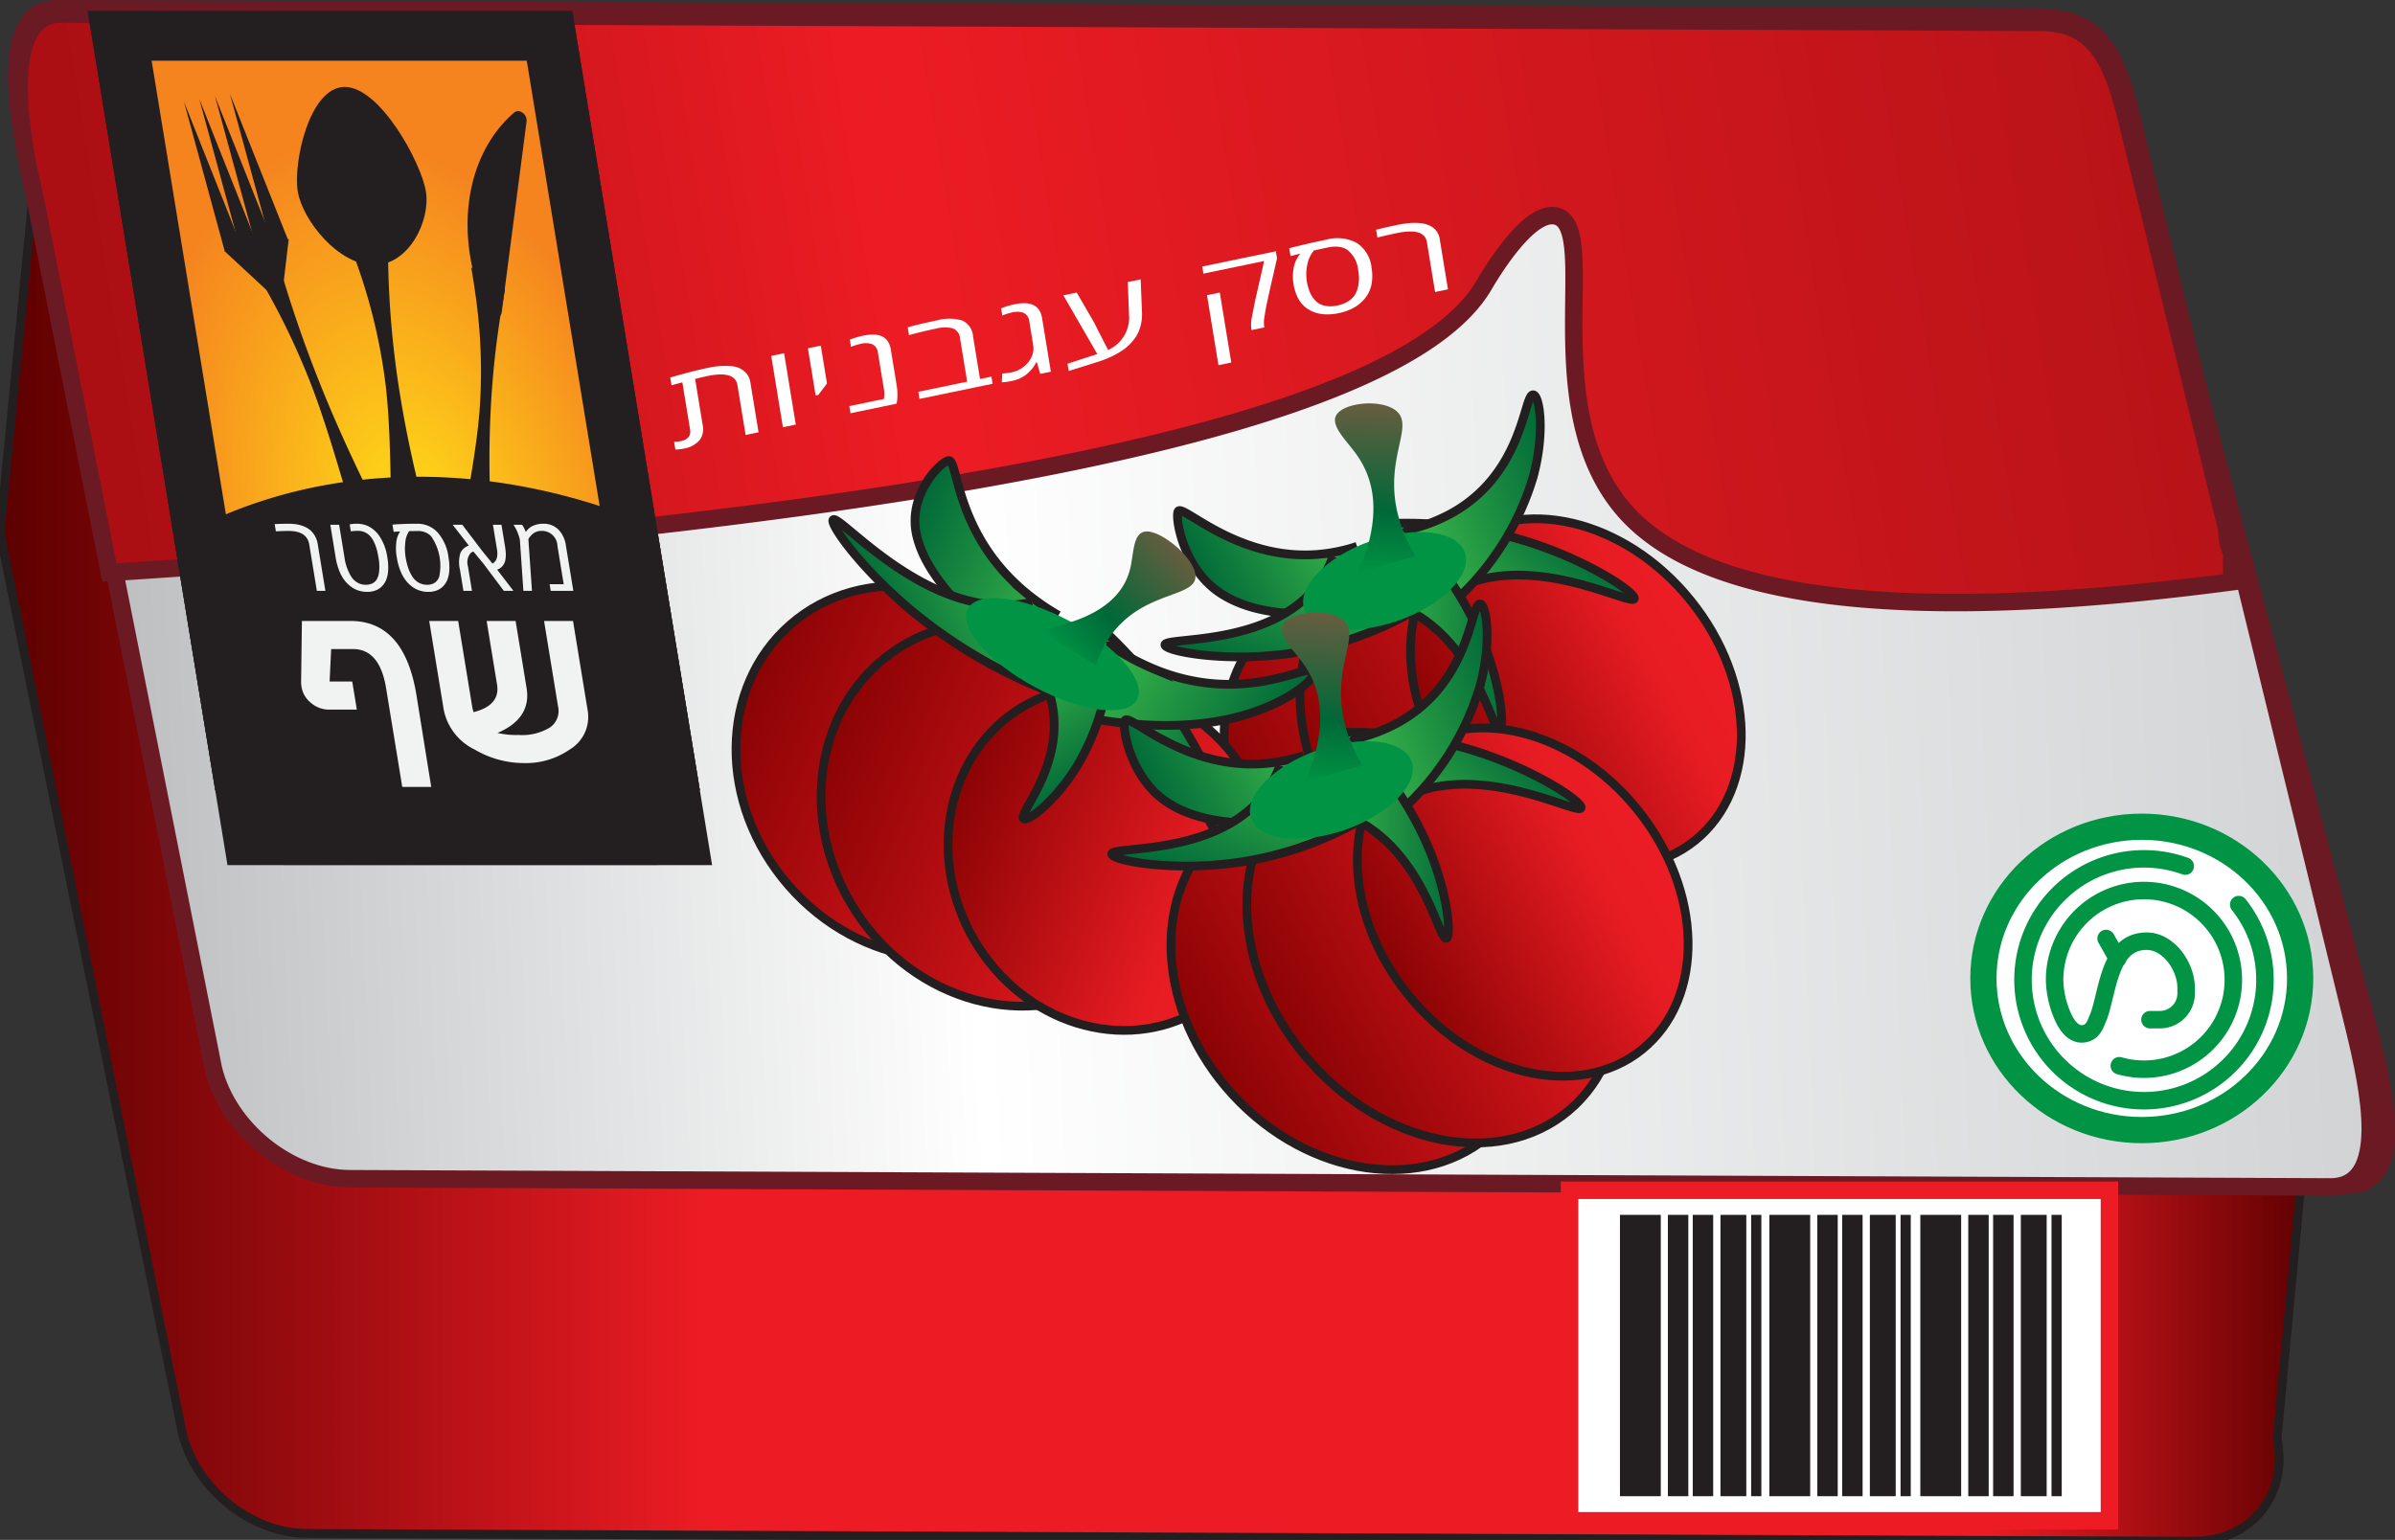 <svg xmlns="http://www.w3.org/2000/svg" xmlns:xlink="http://www.w3.org/1999/xlink" viewBox="0 0 273.996 176.219"><rect x="0" y="0" width="273.996" height="176.219" fill="#333333" stroke="none"/><defs><style>.a,.ap,.aq,.c{fill:none;}.aa,.ab,.ac,.ad,.ae,.af,.ag,.b,.c,.g,.h,.i,.j,.k,.l,.m,.n,.q,.r,.s,.t,.u,.v,.w,.x,.z{stroke:#231f20;}.aa,.ab,.ac,.ad,.ae,.af,.ag,.an,.ao,.ap,.b,.c,.d,.e,.f,.g,.h,.i,.j,.k,.l,.m,.n,.q,.r,.s,.t,.u,.v,.w,.x,.z{stroke-miterlimit:10;}.b{fill:url(#a);}.d,.e,.f{stroke:#6b1a24;}.an,.ap,.aq,.d,.e,.f{stroke-width:2px;}.d{fill:url(#b);}.e{fill:url(#c);}.f{fill:url(#d);}.g{fill:url(#e);}.h{fill:url(#f);}.i{fill:url(#g);}.j{fill:url(#h);}.k{fill:url(#i);}.l{fill:url(#j);}.m{fill:url(#k);}.n{fill:url(#l);}.o{fill:#009444;}.p{fill:url(#m);}.q{fill:url(#n);}.r{fill:url(#o);}.s{fill:url(#p);}.t{fill:url(#q);}.u{fill:url(#r);}.v{fill:url(#s);}.w{fill:url(#t);}.x{fill:url(#u);}.y{fill:url(#v);}.z{fill:url(#w);}.aa{fill:url(#x);}.ab{fill:url(#y);}.ac{fill:url(#z);}.ad{fill:url(#aa);}.ae{fill:url(#ab);}.af{fill:url(#ac);}.ag{fill:url(#ad);}.ah{fill:url(#ae);}.ai{clip-path:url(#af);}.aj{fill:#231f20;}.ak{fill:url(#ag);}.al{fill:#f1f2f2;}.am,.an,.ao{fill:#fff;}.an{stroke:#ed1c24;}.ao,.ap,.aq{stroke:#009444;}.ao{stroke-width:3px;}.ap,.aq{stroke-linecap:round;}.aq{stroke-linejoin:round;}</style><linearGradient id="a" y1="91.685" x2="264.93" y2="91.685" gradientUnits="userSpaceOnUse"><stop offset="0" stop-color="#5c0000"/><stop offset="0.306" stop-color="#ed1c24"/><stop offset="0.857" stop-color="#ed1c24"/><stop offset="1" stop-color="#5c0000"/></linearGradient><linearGradient id="b" x1="67.877" y1="76.526" x2="331.276" y2="76.526" gradientTransform="matrix(1, 0, 0.065, 1.009, -67.169, -8.881)" gradientUnits="userSpaceOnUse"><stop offset="0.026" stop-color="#ab0f14"/><stop offset="0.398" stop-color="#ed1c24"/><stop offset="1" stop-color="#b71318"/></linearGradient><linearGradient id="c" x1="70.346" y1="76.889" x2="333.744" y2="76.889" gradientTransform="matrix(1, 0, 0.043, 1.009, -68.454, -9.118)" gradientUnits="userSpaceOnUse"><stop offset="0.026" stop-color="#bcbec0"/><stop offset="0.398" stop-color="#fff"/><stop offset="1" stop-color="#d1d3d4"/></linearGradient><linearGradient id="d" x1="170.084" y1="32.616" x2="415.329" y2="32.616" gradientTransform="matrix(1, 0, 0.163, 0.997, -169.562, 2.754)" xlink:href="#b"/><linearGradient id="e" x1="583.753" y1="73.437" x2="624.821" y2="73.437" gradientTransform="matrix(0.884, 0.339, -0.263, 1.028, -353.478, -191.837)" gradientUnits="userSpaceOnUse"><stop offset="0" stop-color="#8b0304"/><stop offset="0.99" stop-color="#ec1c24"/><stop offset="1" stop-color="#e71c23"/><stop offset="1" stop-color="#fff"/></linearGradient><linearGradient id="f" x1="594.02" y1="73.192" x2="635.089" y2="73.192" gradientTransform="matrix(0.898, 0.297, -0.215, 1.039, -366.364, -174.142)" xlink:href="#e"/><linearGradient id="g" x1="608.736" y1="72.044" x2="645.014" y2="72.044" gradientTransform="matrix(0.904, 0.281, -0.196, 1.043, -371.995, -172.177)" gradientUnits="userSpaceOnUse"><stop offset="0" stop-color="#8b0304"/><stop offset="0.76" stop-color="#e71c23"/><stop offset="0.99" stop-color="#ec1c24"/><stop offset="1" stop-color="#fff"/></linearGradient><linearGradient id="h" x1="593.276" y1="46.847" x2="611.878" y2="46.847" gradientTransform="matrix(0.879, -0.349, 0.503, 0.934, -407.293, 230.968)" gradientUnits="userSpaceOnUse"><stop offset="0" stop-color="#006838"/><stop offset="0.995" stop-color="#39b54a"/></linearGradient><linearGradient id="i" x1="917.094" y1="900.677" x2="934.271" y2="900.677" gradientTransform="matrix(0.206, -0.931, 0.992, 0.357, -936.042, 610.845)" xlink:href="#h"/><linearGradient id="j" x1="-966.188" y1="1154.327" x2="-948.651" y2="1154.327" gradientTransform="matrix(-0.623, 0.678, -0.799, -0.732, 498.082, 1558.501)" xlink:href="#h"/><linearGradient id="k" x1="-767.028" y1="-271.498" x2="-749.584" y2="-271.498" gradientTransform="matrix(-1.05, 0.191, 0.276, 0.808, -551.226, 421.33)" xlink:href="#h"/><linearGradient id="l" x1="-382.902" y1="1942.648" x2="-368.651" y2="1942.648" gradientTransform="matrix(-1.013, -0.193, 0.034, -0.978, -280.838, 1899.851)" xlink:href="#h"/><linearGradient id="m" x1="169.257" y1="-389.031" x2="169.257" y2="-412.296" gradientTransform="matrix(1.473, 0.075, 0.094, 0.838, -54.201, 379.095)" gradientUnits="userSpaceOnUse"><stop offset="0" stop-color="#009444"/><stop offset="0.378" stop-color="#006838"/><stop offset="1" stop-color="#675d3f"/></linearGradient><linearGradient id="n" x1="-124.113" y1="272.356" x2="-83.044" y2="272.356" gradientTransform="matrix(0.396, 0.994, -0.834, 0.426, 373.199, 75.436)" xlink:href="#e"/><linearGradient id="o" x1="-113.845" y1="272.11" x2="-72.777" y2="272.11" gradientTransform="matrix(0.533, 0.928, -0.765, 0.54, 372.814, 32.82)" xlink:href="#e"/><linearGradient id="p" x1="-99.129" y1="270.962" x2="-62.852" y2="270.962" gradientTransform="matrix(0.612, 0.878, -0.715, 0.605, 370.327, 5.499)" xlink:href="#g"/><linearGradient id="q" x1="-114.589" y1="245.766" x2="-95.987" y2="245.766" gradientTransform="matrix(0.951, 0.491, -0.35, 0.868, 298.933, -97.299)" xlink:href="#h"/><linearGradient id="r" x1="299.107" y1="502.262" x2="316.285" y2="502.262" gradientTransform="matrix(0.892, -0.325, 0.48, 0.943, -406.642, -304.292)" xlink:href="#h"/><linearGradient id="s" x1="-235.803" y1="1239.062" x2="-218.266" y2="1239.062" gradientTransform="matrix(-1.013, -0.124, -0.037, -0.99, -52.069, 1282.014)" xlink:href="#h"/><linearGradient id="t" x1="-165.838" y1="122.286" x2="-148.394" y2="122.286" gradientTransform="matrix(-0.957, -0.703, -0.425, 0.629, 38.322, -108.591)" xlink:href="#h"/><linearGradient id="u" x1="115.118" y1="1401.706" x2="129.369" y2="1401.706" gradientTransform="matrix(-0.626, -0.874, 0.797, -0.481, -919.434, 863.996)" xlink:href="#h"/><linearGradient id="v" x1="-220.642" y1="162.372" x2="-220.642" y2="139.106" gradientTransform="matrix(1.073, 1.164, -0.588, 0.506, 453.384, 249.119)" xlink:href="#m"/><linearGradient id="w" x1="565.98" y1="92.415" x2="607.049" y2="92.415" gradientTransform="matrix(0.884, 0.339, -0.263, 1.028, -338.869, -181.385)" xlink:href="#e"/><linearGradient id="x" x1="576.247" y1="92.169" x2="617.316" y2="92.169" gradientTransform="matrix(0.898, 0.297, -0.215, 1.039, -352.407, -164.639)" xlink:href="#e"/><linearGradient id="y" x1="590.964" y1="91.021" x2="627.241" y2="91.021" gradientTransform="matrix(0.904, 0.281, -0.196, 1.043, -358.298, -163.03)" xlink:href="#g"/><linearGradient id="z" x1="575.504" y1="65.825" x2="594.106" y2="65.825" xlink:href="#h"/><linearGradient id="aa" x1="891.104" y1="899.938" x2="908.282" y2="899.938" gradientTransform="matrix(0.206, -0.931, 0.992, 0.357, -936.042, 610.845)" xlink:href="#h"/><linearGradient id="ab" x1="-942.541" y1="1143.518" x2="-925.004" y2="1143.518" gradientTransform="matrix(-0.623, 0.678, -0.799, -0.732, 498.082, 1558.501)" xlink:href="#h"/><linearGradient id="ac" x1="-754.241" y1="-244.891" x2="-736.797" y2="-244.891" gradientTransform="matrix(-1.05, 0.191, 0.276, 0.808, -551.226, 421.33)" xlink:href="#h"/><linearGradient id="ad" x1="-377.74" y1="1917.165" x2="-363.489" y2="1917.165" gradientTransform="matrix(-1.013, -0.193, 0.034, -0.978, -280.838, 1899.851)" xlink:href="#h"/><linearGradient id="ae" x1="163.27" y1="-359.941" x2="163.27" y2="-383.207" xlink:href="#m"/><clipPath id="af"><polygon class="a" points="81.467 99.005 26.025 99.005 10.03 1.263 65.472 1.263 81.467 99.005"/></clipPath><radialGradient id="ag" cx="687.163" cy="99.055" r="42.476" gradientTransform="matrix(0.675, 0, 0.172, 1.053, -433.445, -43.704)" gradientUnits="userSpaceOnUse"><stop offset="0" stop-color="#ffde17"/><stop offset="1" stop-color="#f5841f"/></radialGradient></defs><path class="b" d="M260.51,164.58c1.32,6.51-2.98,11.82-9.56,11.79l-215.83-.89c-6.57-.03-13.03-5.37-14.35-11.89L0,61l.63-6.42,4.63-47.58,8.55,42.23,12.22,60.36a15.425,15.425,0,0,0,14.35,11.89l211.59.87,4.24.02a9.446,9.446,0,0,0,8.72-4.93Z"/><line class="c" x1="262.93" y1="117.44" x2="262.93" y2="117.43"/><path class="d" d="M268.539,135.609l-226.57-.94c-6.906-.029-14.051-5.691-15.88-12.584l-22.231-100.68C2.03,14.513-.397.971,6.509,1l226.57.94c6.906.029,8.557,5.588,10.385,12.48L270.9,117.44C272.728,124.332,275.444,135.638,268.539,135.609Z"/><path class="e" d="M266.563,135.831l-226.549-.941c-6.905-.029-13.926-5.695-15.603-12.592L4.392,21.554C2.715,14.658.586,1.107,7.491,1.136l226.549.941c6.905.029,8.434,5.591,10.111,12.488l25.173,103.086C271.001,124.547,273.468,135.86,266.563,135.831Z"/><path class="f" d="M255.309,64.006a3.441,3.441,0,0,1,.054-.495c-.092-.281-.176-.563-.273-.843a5.496,5.496,0,0,1-.326-2.043L243.638,15.045C241.958,8.143,240.428,2.578,233.524,2.558L6.979,1.611c-6.905-.03-4.777,13.524-3.099,20.416l8.638,43.494c116.493-7.5,150.186-20.984,157.202-32.803.51-.858,5.129-8.866,8.364-7.979,5.088,1.396-2.516,22.331,7.959,33.91,2.441,2.693,6.102,5.146,11.623,6.981,10.713,3.578,28.429,4.821,57.734.941C255.341,65.723,255.303,64.87,255.309,64.006Z"/><ellipse class="g" cx="161.124" cy="88.489" rx="19.012" ry="23.286" transform="translate(-17.336 132.572) rotate(-42.651)"/><ellipse class="h" cx="170.03" cy="84.673" rx="19.068" ry="24.138" transform="translate(-14.665 129.03) rotate(-39.977)"/><ellipse class="i" cx="180.288" cy="79.297" rx="16.862" ry="21.697" transform="translate(-9.766 130.982) rotate(-38.955)"/><path class="j" d="M156.601,70.458c-4.018-.627-11.5.964-16.927-2.541-4.454-2.876-5.335-9.077-4.846-9.456.727-.564,7.014,5.814,16.161,4.962a19.433,19.433,0,0,0,4.257-.897"/><path class="k" d="M162.471,69.502a39.737,39.737,0,0,1-17.29,5.538c-6.451.522-11.825-.584-11.905-1.232-.119-.964,11.617.271,17.197-6.551a12.253,12.253,0,0,0,2.029-3.6"/><path class="l" d="M157.357,60.006a46.25,46.25,0,0,1,18.942,2.497c6.337,2.246,10.889,5.426,10.658,6.011-.343.87-10.84-5.073-19.333-1.598a13.22,13.22,0,0,0-3.617,2.216"/><path class="m" d="M167.004,68.247a31.206,31.206,0,0,0,8.414-13.733c1.36-5.086.719-9.286-.019-9.333-1.097-.07-1.055,9.129-9.569,13.685a19.916,19.916,0,0,1-4.385,1.684"/><path class="n" d="M160.688,60.273a39.204,39.204,0,0,1,9.136,13.551c2.004,5.144,2.274,9.517,1.703,9.618-.849.151-2.508-9.332-10.034-13.419a15.077,15.077,0,0,0-3.754-1.423"/><ellipse class="o" cx="158.399" cy="66.468" rx="9.738" ry="4.817" transform="translate(-13.1 56.651) rotate(-19.488)"/><path class="p" d="M155.391,65.48c2.894-6.654,1.686-10.801-.175-13.429-1.185-1.674-3.089-3.372-2.307-4.593.874-1.365,4.893-1.806,6.668-.56,2.42,1.699-1.159,5.256.262,11.617a17.227,17.227,0,0,0,2.112,5.132"/><ellipse class="q" cx="105.138" cy="88.355" rx="19.77" ry="22.393" transform="translate(-32.176 90.678) rotate(-41.012)"/><ellipse class="r" cx="114.987" cy="93.18" rx="20.376" ry="22.588" transform="translate(-32.15 77.206) rotate(-32.823)"/><ellipse class="s" cx="127.104" cy="98.229" rx="18.224" ry="20.075" transform="translate(-31.153 70.677) rotate(-27.822)"/><path class="t" d="M115.877,75.558c-2.592-3.394-9.593-8.284-10.999-14.244-1.154-4.892,3.057-8.778,3.732-8.601,1.003.263.805,8.369,8.502,14.914a27.026,27.026,0,0,0,3.976,2.786"/><path class="u" d="M121.139,79.547A56.628,56.628,0,0,1,103.493,69.212c-5.366-4.657-8.623-9.334-8.173-9.731.668-.591,8.709,9.012,18.373,9.74a14.785,14.785,0,0,0,4.396-.315"/><path class="v" d="M124.696,70.72a54.587,54.587,0,0,1,12.581,15.76c3.098,6.004,4.087,11.128,3.448,11.255-.949.189-4.327-10.907-13.59-15.593a19.149,19.149,0,0,0-4.525-1.615"/><path class="w" d="M125.611,82.358c4.487.72,11.131,1.256,17.288-.69,5.054-1.597,7.871-4.262,7.342-4.85-.787-.874-8.006,3.925-18.138-.217a28.694,28.694,0,0,1-4.696-2.477"/><path class="x" d="M127.045,73.403a27.447,27.447,0,0,1-3.664,13.999c-2.515,4.196-5.755,6.668-6.273,6.284-.771-.57,5.429-6.751,2.87-14.616a15.098,15.098,0,0,0-1.762-3.604"/><ellipse class="o" cx="120.403" cy="74.864" rx="4.266" ry="10.995" transform="translate(-2.531 145.496) rotate(-61.752)"/><path class="y" d="M118.872,72.055c7.468-1.238,9.809-4.309,10.451-7.092.409-1.772.285-4.106,1.848-4.141,1.747-.039,5.182,2.802,5.563,4.802.52,2.729-5.033,1.838-8.956,6.219a11.975,11.975,0,0,0-2.423,4.272"/><ellipse class="z" cx="155.041" cy="112.425" rx="19.012" ry="23.286" transform="translate(-35.162 134.782) rotate(-42.651)"/><ellipse class="aa" cx="163.947" cy="108.609" rx="19.068" ry="24.138" transform="translate(-31.465 130.715) rotate(-39.977)"/><ellipse class="ab" cx="174.206" cy="103.233" rx="16.862" ry="21.697" transform="translate(-26.167 132.48) rotate(-38.955)"/><path class="ac" d="M150.518,94.394c-4.018-.627-11.5.964-16.927-2.541-4.454-2.876-5.335-9.077-4.846-9.456.727-.564,7.014,5.814,16.161,4.962a19.433,19.433,0,0,0,4.257-.897"/><path class="ad" d="M156.388,93.439a39.737,39.737,0,0,1-17.29,5.538c-6.451.522-11.825-.584-11.905-1.232-.119-.964,11.617.271,17.197-6.551A12.253,12.253,0,0,0,146.42,87.595"/><path class="ae" d="M151.274,83.943A46.25,46.25,0,0,1,170.216,86.44c6.337,2.246,10.889,5.426,10.658,6.011-.343.87-10.84-5.073-19.333-1.598a13.22,13.22,0,0,0-3.617,2.215"/><path class="af" d="M160.921,92.184a31.206,31.206,0,0,0,8.414-13.733c1.36-5.086.719-9.286-.019-9.333-1.097-.07-1.055,9.129-9.569,13.685a19.917,19.917,0,0,1-4.385,1.684"/><path class="ag" d="M154.605,84.209a39.204,39.204,0,0,1,9.136,13.551c2.004,5.144,2.274,9.517,1.703,9.618-.849.151-2.508-9.332-10.034-13.419a15.076,15.076,0,0,0-3.754-1.423"/><ellipse class="o" cx="152.316" cy="90.405" rx="9.738" ry="4.817" transform="translate(-21.434 55.993) rotate(-19.488)"/><path class="ah" d="M149.308,89.416c2.894-6.654,1.686-10.801-.175-13.429-1.185-1.674-3.089-3.372-2.307-4.593.874-1.365,4.893-1.806,6.668-.56,2.42,1.699-1.159,5.256.262,11.617a17.227,17.227,0,0,0,2.112,5.132"/><g class="ai"><polygon class="aj" points="80.066 90.444 24.624 90.444 10.03 1.263 65.472 1.263 80.066 90.444"/><polygon class="aj" points="80.066 90.444 24.624 90.444 10.03 1.263 65.472 1.263 80.066 90.444"/><polygon class="ak" points="77.837 114.342 34.922 114.342 17.346 6.946 60.262 6.946 77.837 114.342"/><ellipse class="aj" cx="59.052" cy="122.834" rx="61.138" ry="72.73" transform="matrix(0.77, -0.638, 0.638, 0.77, -64.777, 65.898)"/></g><path class="al" d="M47.64,79.527,49.333,90.05H46.019L44.169,78.743q-.731-4.463-3.783-4.465h-2.5L37.709,77.99h2.587l.526,3.218h-3.168a3.173,3.173,0,0,1-2.057-.754,2.957,2.957,0,0,1-1.104-1.856,3.678,3.678,0,0,1-.046-.463l.092-7.074H40.092Q46.254,71.061,47.64,79.527Z"/><path class="al" d="M67.22,81.237a4.342,4.342,0,0,1-2.069,4.552,8.767,8.767,0,0,1-5.175,1.536,11.116,11.116,0,0,1-5.648-1.536,6.469,6.469,0,0,1-3.56-4.552l-1.665-10.177H52.416l1.599,9.771a3.166,3.166,0,0,0,.168.667q3.069-.784,2.681-3.16l-1.191-7.277h3.313l1.258,7.683q.567,3.472-3.325,5.132a9.346,9.346,0,0,0,2.424.231,6.098,6.098,0,0,0,3.57-.855,2.298,2.298,0,0,0,.928-2.42l-1.599-9.771h3.313Z"/><path class="al" d="M31.424,59.976c.544-.026,1.033-.041,1.469-.041a6.398,6.398,0,0,1,1.097.079,3.805,3.805,0,0,1,.851.255,2.631,2.631,0,0,1,.709.451,2.717,2.717,0,0,1,.811,1.618l.864,5.276h-.976l-.866-5.288q-.255-1.566-2.36-1.565c-.423,0-.911.014-1.462.042Z"/><path class="al" d="M42.375,61.383a1.92,1.92,0,0,0-.606-.458,1.873,1.873,0,0,0-.825-.175,4.764,4.764,0,0,0-.808.059l-.131-.798a3.801,3.801,0,0,1,.826-.076,3.121,3.121,0,0,1,.939.141,2.852,2.852,0,0,1,.858.449,3.528,3.528,0,0,1,.735.758,5.889,5.889,0,0,1,.958,2.552,6.315,6.315,0,0,1,.085,1.45,3.393,3.393,0,0,1-.24,1.103,2.28,2.28,0,0,1-.52.756,2.02,2.02,0,0,1-.738.448,2.785,2.785,0,0,1-.905.142,3.229,3.229,0,0,1-.952-.142,3.01,3.01,0,0,1-.884-.448,3.627,3.627,0,0,1-.768-.756,4.659,4.659,0,0,1-.601-1.103,6.938,6.938,0,0,1-.391-1.45l-.619-3.782h1.011l.619,3.782a5.658,5.658,0,0,0,.74,2.115,2.101,2.101,0,0,0,.723.713,1.818,1.818,0,0,0,.935.255,1.7,1.7,0,0,0,.815-.173,1.23,1.23,0,0,0,.483-.461,2.049,2.049,0,0,0,.235-.697,5.412,5.412,0,0,0-.046-1.752q-.083-.511-.192-.925a5.05,5.05,0,0,0-.301-.828A2.83,2.83,0,0,0,42.375,61.383Z"/><path class="al" d="M47.723,59.935a3.134,3.134,0,0,1,2.318.968,5.283,5.283,0,0,1,1.276,2.932,6.316,6.316,0,0,1,.085,1.45,3.419,3.419,0,0,1-.24,1.103,2.28,2.28,0,0,1-.52.756,2.02,2.02,0,0,1-.738.448,2.785,2.785,0,0,1-.905.142,3.225,3.225,0,0,1-.952-.142,3.027,3.027,0,0,1-.885-.448,3.674,3.674,0,0,1-.768-.756,4.73,4.73,0,0,1-.601-1.103,6.999,6.999,0,0,1-.39-1.45,5.837,5.837,0,0,1-.054-1.856,2.64,2.64,0,0,1,.43-1.163l-.745.046-.136-.826Q46.124,59.935,47.723,59.935ZM46.363,62.133a6.095,6.095,0,0,0,.034,1.595,7.857,7.857,0,0,0,.297,1.252,4.538,4.538,0,0,0,.462.973,2.098,2.098,0,0,0,.722.71,1.916,1.916,0,0,0,.987.255,1.509,1.509,0,0,0,.905-.255,1.315,1.315,0,0,0,.488-.713,5.981,5.981,0,0,0-.916-4.555,1.914,1.914,0,0,0-.639-.454,2.02,2.02,0,0,0-.845-.174l-1.051.012A2.725,2.725,0,0,0,46.363,62.133Z"/><path class="al" d="M57.37,60.052l.402,2.457a7.454,7.454,0,0,1,.094.828,3.438,3.438,0,0,1-.05.736,1.432,1.432,0,0,1-.939,1.12l1.86,2.421H57.638l-2.369-3.16-1.111-1.337a1.007,1.007,0,0,0-.312.177,1.615,1.615,0,0,0-.311,1.512l.459,2.809h-.976l-.402-2.456a3.507,3.507,0,0,1,.07-1.905,1.458,1.458,0,0,1,.35-.472,1.718,1.718,0,0,1,.598-.349l-1.847-2.381h1.104l2.219,2.925,1.23,1.52a1.204,1.204,0,0,0,.384-.363,1.353,1.353,0,0,0,.158-.51,2.614,2.614,0,0,0-.028-.763l-.46-2.809Z"/><path class="al" d="M62.112,59.935a2.394,2.394,0,0,1,1.775.669,3.277,3.277,0,0,1,.856,1.841l.847,5.17H63.004l-.124-.757h1.611l-.716-4.373A1.773,1.773,0,0,0,61.905,60.756a1.46,1.46,0,0,0-.528.096,1.414,1.414,0,0,0-.411.232,2.221,2.221,0,0,0-.463.516l-.055.094.41,5.921H59.877L59.478,61.799c-.002-.015-.01-.059-.021-.129a4.756,4.756,0,0,0-.171-.54,4.06,4.06,0,0,0-.322-.715l-.213-.363h.981a3.19,3.19,0,0,1,.401.797h.041a2.008,2.008,0,0,1,.637-.598,2.542,2.542,0,0,1,.553-.217A2.705,2.705,0,0,1,62.112,59.935Z"/><path class="aj" d="M48.723,21.906c.542,3.309-1.903,8.424-5.95,8.424s-8.166-5.115-8.708-8.424S35.389,9.949,39.437,9.949,48.181,18.597,48.723,21.906Z"/><path class="aj" d="M45.584,44.02a130.732,130.732,0,0,0,2.661,12.957H44.732c-.086-4.304-.135-8.726-.599-12.784A64.567,64.567,0,0,0,40.787,30.081q-.583-1.663-1.299-3.459l4.902,1.846q0.0.715.013,1.526A106.788,106.788,0,0,0,45.584,44.02Z"/><path class="aj" d="M60.239,13.919,57.405,35.698c-.11.843-1.168.892-1.568.069a23.091,23.091,0,0,1-2.345-9.833c-.055-5.563,2.014-10.212,5.329-13.05C59.4,12.388,60.348,13.081,60.239,13.919Z"/><path class="aj" d="M56.122,47.218c-.208,4.358-.134,8.404.044,12.034l-2.998-.635c.666-3.853,1.385-7.805,1.686-11.508A61.385,61.385,0,0,0,54.424,33.921q-.211-1.588-.514-3.319l3.865,2.532q-.123.638-.251,1.364A101.321,101.321,0,0,0,56.122,47.218Z"/><polygon class="aj" points="27.73 28.435 26.725 28.611 25.721 28.787 23.383 20.211 21.046 11.636 24.388 20.036 27.73 28.435"/><polygon class="aj" points="31.282 27.807 30.277 27.982 29.272 28.158 26.935 19.583 24.598 11.008 27.94 19.407 31.282 27.807"/><polygon class="aj" points="29.481 28.114 28.476 28.29 27.471 28.465 25.134 19.89 22.797 11.315 26.139 19.715 29.481 28.114"/><polygon class="aj" points="32.984 27.526 31.979 27.702 30.974 27.878 28.637 19.302 26.299 10.727 29.642 19.127 32.984 27.526"/><polygon class="aj" points="32.159 34.742 28.925 31.741 25.691 28.74 29.361 28.048 33.031 27.356 32.595 31.049 32.159 34.742"/><path class="aj" d="M36.75,44.26c1.703,4.228,3.466,8.047,5.123,11.428l-2.3.597c-1.18-3.932-2.365-7.978-3.728-11.62a84.348,84.348,0,0,0-5.873-12.371q-.815-1.426-1.753-2.951l3.69.86q.187.656.407,1.397C33.266,34.79,34.689,39.141,36.75,44.26Z"/><path class="am" d="M78.169,51.349a5.164,5.164,0,0,1-.902.095l-.142-.867c.438-.046.682-.075.729-.085q1.269-.264,1.093-1.34l-.884-5.399-1.238.341-.146-.892q2.443-.718,4.298-1.102a8.62,8.62,0,0,1,2.721-.191,2.443,2.443,0,0,1,1.764.904,2.179,2.179,0,0,1,.386.961l.933,5.697-1.481.308-.935-5.71q-.277-1.69-3.444-1.033-.391.081-1.396.328l.873,5.337a2.06,2.06,0,0,1-.384,1.69A3.06,3.06,0,0,1,78.169,51.349Z"/><path class="am" d="M91.04,48.587l-1.473.306-1.336-8.166,1.473-.306Z"/><path class="am" d="M93.313,45.262l-.885-5.406,1.473-.305.709,4.33-.995,1.318Z"/><path class="am" d="M98.422,39.36a6.061,6.061,0,0,0-1.063.338l-.136-.828a8.992,8.992,0,0,1,1.565-.464q2.77-.574,3.125,1.598l.676,4.128a6.167,6.167,0,0,1,.081,1.03,4.516,4.516,0,0,1-.052.776l-.049.259-5.271,1.093-.134-.816,3.958-.82a3.467,3.467,0,0,0-.016-1.214l-.661-4.039a1.236,1.236,0,0,0-.642-1.006A2.266,2.266,0,0,0,98.422,39.36Z"/><path class="am" d="M103.846,37.455q1.403-.39,3.312-.785a5.314,5.314,0,0,1,2.919.006,2.131,2.131,0,0,1,1.242,1.814l.799,4.881,1.305-.271.134.816-8.369,1.736-.134-.816,5.591-1.16-.801-4.894a1.36,1.36,0,0,0-.835-1.205,3.958,3.958,0,0,0-1.962.037q-1.375.286-2.606.613l-.449.119Z"/><path class="am" d="M115.729,35.77a6.179,6.179,0,0,0-1.064.338l-.136-.828a9.032,9.032,0,0,1,1.566-.463q2.77-.574,3.124,1.598l1.002,6.121-1.216.252-.394-1.345-.071.015a2.517,2.517,0,0,1-.165.31,4.05,4.05,0,0,1-.27.399,4.109,4.109,0,0,1-.366.4,4.323,4.323,0,0,1-.487.409,3.854,3.854,0,0,1-1.386.594,7.035,7.035,0,0,1-1.256.176l.056-1.007a6.415,6.415,0,0,0,1.229-.17,3.05,3.05,0,0,0,1.263-.641,2.869,2.869,0,0,0,.992-1.45,2.289,2.289,0,0,0,.049-.992l-.438-2.677a1.217,1.217,0,0,0-.65-1.004A2.287,2.287,0,0,0,115.729,35.77Z"/><path class="am" d="M123.181,33.479l1.97,3.399q.381.76,1.62,3.173a4.074,4.074,0,0,0,2.389-4.129l-.138-3.648,1.473-.306.147,3.647a5.262,5.262,0,0,1-.104,1.465,4.888,4.888,0,0,1-.355,1.053,4.992,4.992,0,0,1-.597.896,5.358,5.358,0,0,1-.924.885,8.539,8.539,0,0,1-1.345.809,12.252,12.252,0,0,1-1.823.719l-3.23,1.012-.136-.83,3.407-1.106-3.88-6.722Z"/><path class="am" d="M144.61,37.255l.035.215-1.465.304-.035-.215a4.067,4.067,0,0,1,.087-1.318q.163-.854.24-1.224.142-.757.388-1.782l.761-3.365-6.949,1.441-.132-.811,8.422-1.747.133.811-.803,3.505q-.135.63-.225,1.038c-.06.271-.118.549-.177.828-.058.28-.104.522-.138.727q-.051.305-.099.635A3.558,3.558,0,0,0,144.61,37.255Zm-3.75,4.228-1.464.304-1.31-8.003,1.464-.304Z"/><path class="am" d="M151.763,27.419a4.761,4.761,0,0,1,3.433.367,3.847,3.847,0,0,1,1.721,2.917,5.152,5.152,0,0,1,.026,1.615,3.794,3.794,0,0,1-.44,1.32,3.974,3.974,0,0,1-.838,1.019,4.696,4.696,0,0,1-1.146.739,6.561,6.561,0,0,1-1.378.442,6.383,6.383,0,0,1-1.427.14,4.327,4.327,0,0,1-1.304-.231,3.504,3.504,0,0,1-1.105-.615,3.415,3.415,0,0,1-.829-1.058,5.537,5.537,0,0,1-.438-3.602,3.552,3.552,0,0,1,.731-1.451l-1.128.287-.146-.894Q149.349,27.92,151.763,27.419Zm-2.207,2.912a5.179,5.179,0,0,0-.06,1.794,5.662,5.662,0,0,0,.358,1.321,3.292,3.292,0,0,0,.629.957,2.042,2.042,0,0,0,1.04.576,3.393,3.393,0,0,0,1.474-.021,3.564,3.564,0,0,0,1.384-.572,2.292,2.292,0,0,0,.788-.959,4.265,4.265,0,0,0,.221-2.408,3.407,3.407,0,0,0-1.283-2.457,2.256,2.256,0,0,0-.932-.313,3.746,3.746,0,0,0-1.265.068l-1.586.343A3.484,3.484,0,0,0,149.556,30.331Z"/><path class="am" d="M157.433,26.289q1.235-.303,2.22-.507a13.608,13.608,0,0,1,1.651-.255,6.616,6.616,0,0,1,1.266.022,3.194,3.194,0,0,1,1.038.29,2.014,2.014,0,0,1,1.111,1.575l.933,5.697-1.474.306-.935-5.71q-.277-1.69-3.453-1.031-.958.199-2.212.505Z"/><rect class="an" x="179.561" y="136.211" width="61.767" height="37.825"/><rect class="aj" x="202.419" y="139.026" width="4.673" height="32.195"/><rect class="aj" x="207.905" y="139.026" width="2.337" height="32.195"/><rect class="aj" x="217.429" y="139.026" width="1.168" height="32.195"/><rect class="aj" x="213.919" y="139.026" width="2.957" height="32.195"/><rect class="aj" x="210.75" y="139.026" width="2.337" height="32.195"/><rect class="aj" x="219.69" y="139.026" width="4.673" height="32.195"/><rect class="aj" x="225.176" y="139.026" width="2.337" height="32.195"/><rect class="aj" x="234.7" y="139.026" width="1.168" height="32.195"/><rect class="aj" x="231.189" y="139.026" width="2.957" height="32.195"/><rect class="aj" x="228.02" y="139.026" width="2.337" height="32.195"/><rect class="aj" x="185.327" y="139.026" width="4.673" height="32.195"/><rect class="aj" x="190.813" y="139.026" width="2.337" height="32.195"/><rect class="aj" x="200.337" y="139.026" width="1.168" height="32.195"/><rect class="aj" x="196.826" y="139.026" width="2.957" height="32.195"/><rect class="aj" x="193.657" y="139.026" width="2.337" height="32.195"/><ellipse class="ao" cx="245.027" cy="111.967" rx="18.118" ry="17.358"/><path class="ap" d="M250.001,99.116a13.84,13.84,0,1,0,6.116,4.403"/><line class="aq" x1="242.263" y1="109.718" x2="240.943" y2="107.398"/><path class="aq" d="M245.966,116.689H247.1a3.001,3.001,0,0,0,3.001-3.001v-.627c0-2.49-2.018-5.352-4.508-5.352-4.243,0-4.401,5.49-5.474,8.547-.367.807-.552,1.756-1.542,2.01-1.443.369-2.324-1.226-2.75-2.339a10.759,10.759,0,0,1-.773-3.804,10.224,10.224,0,1,1,7.405,9.838"/></svg>